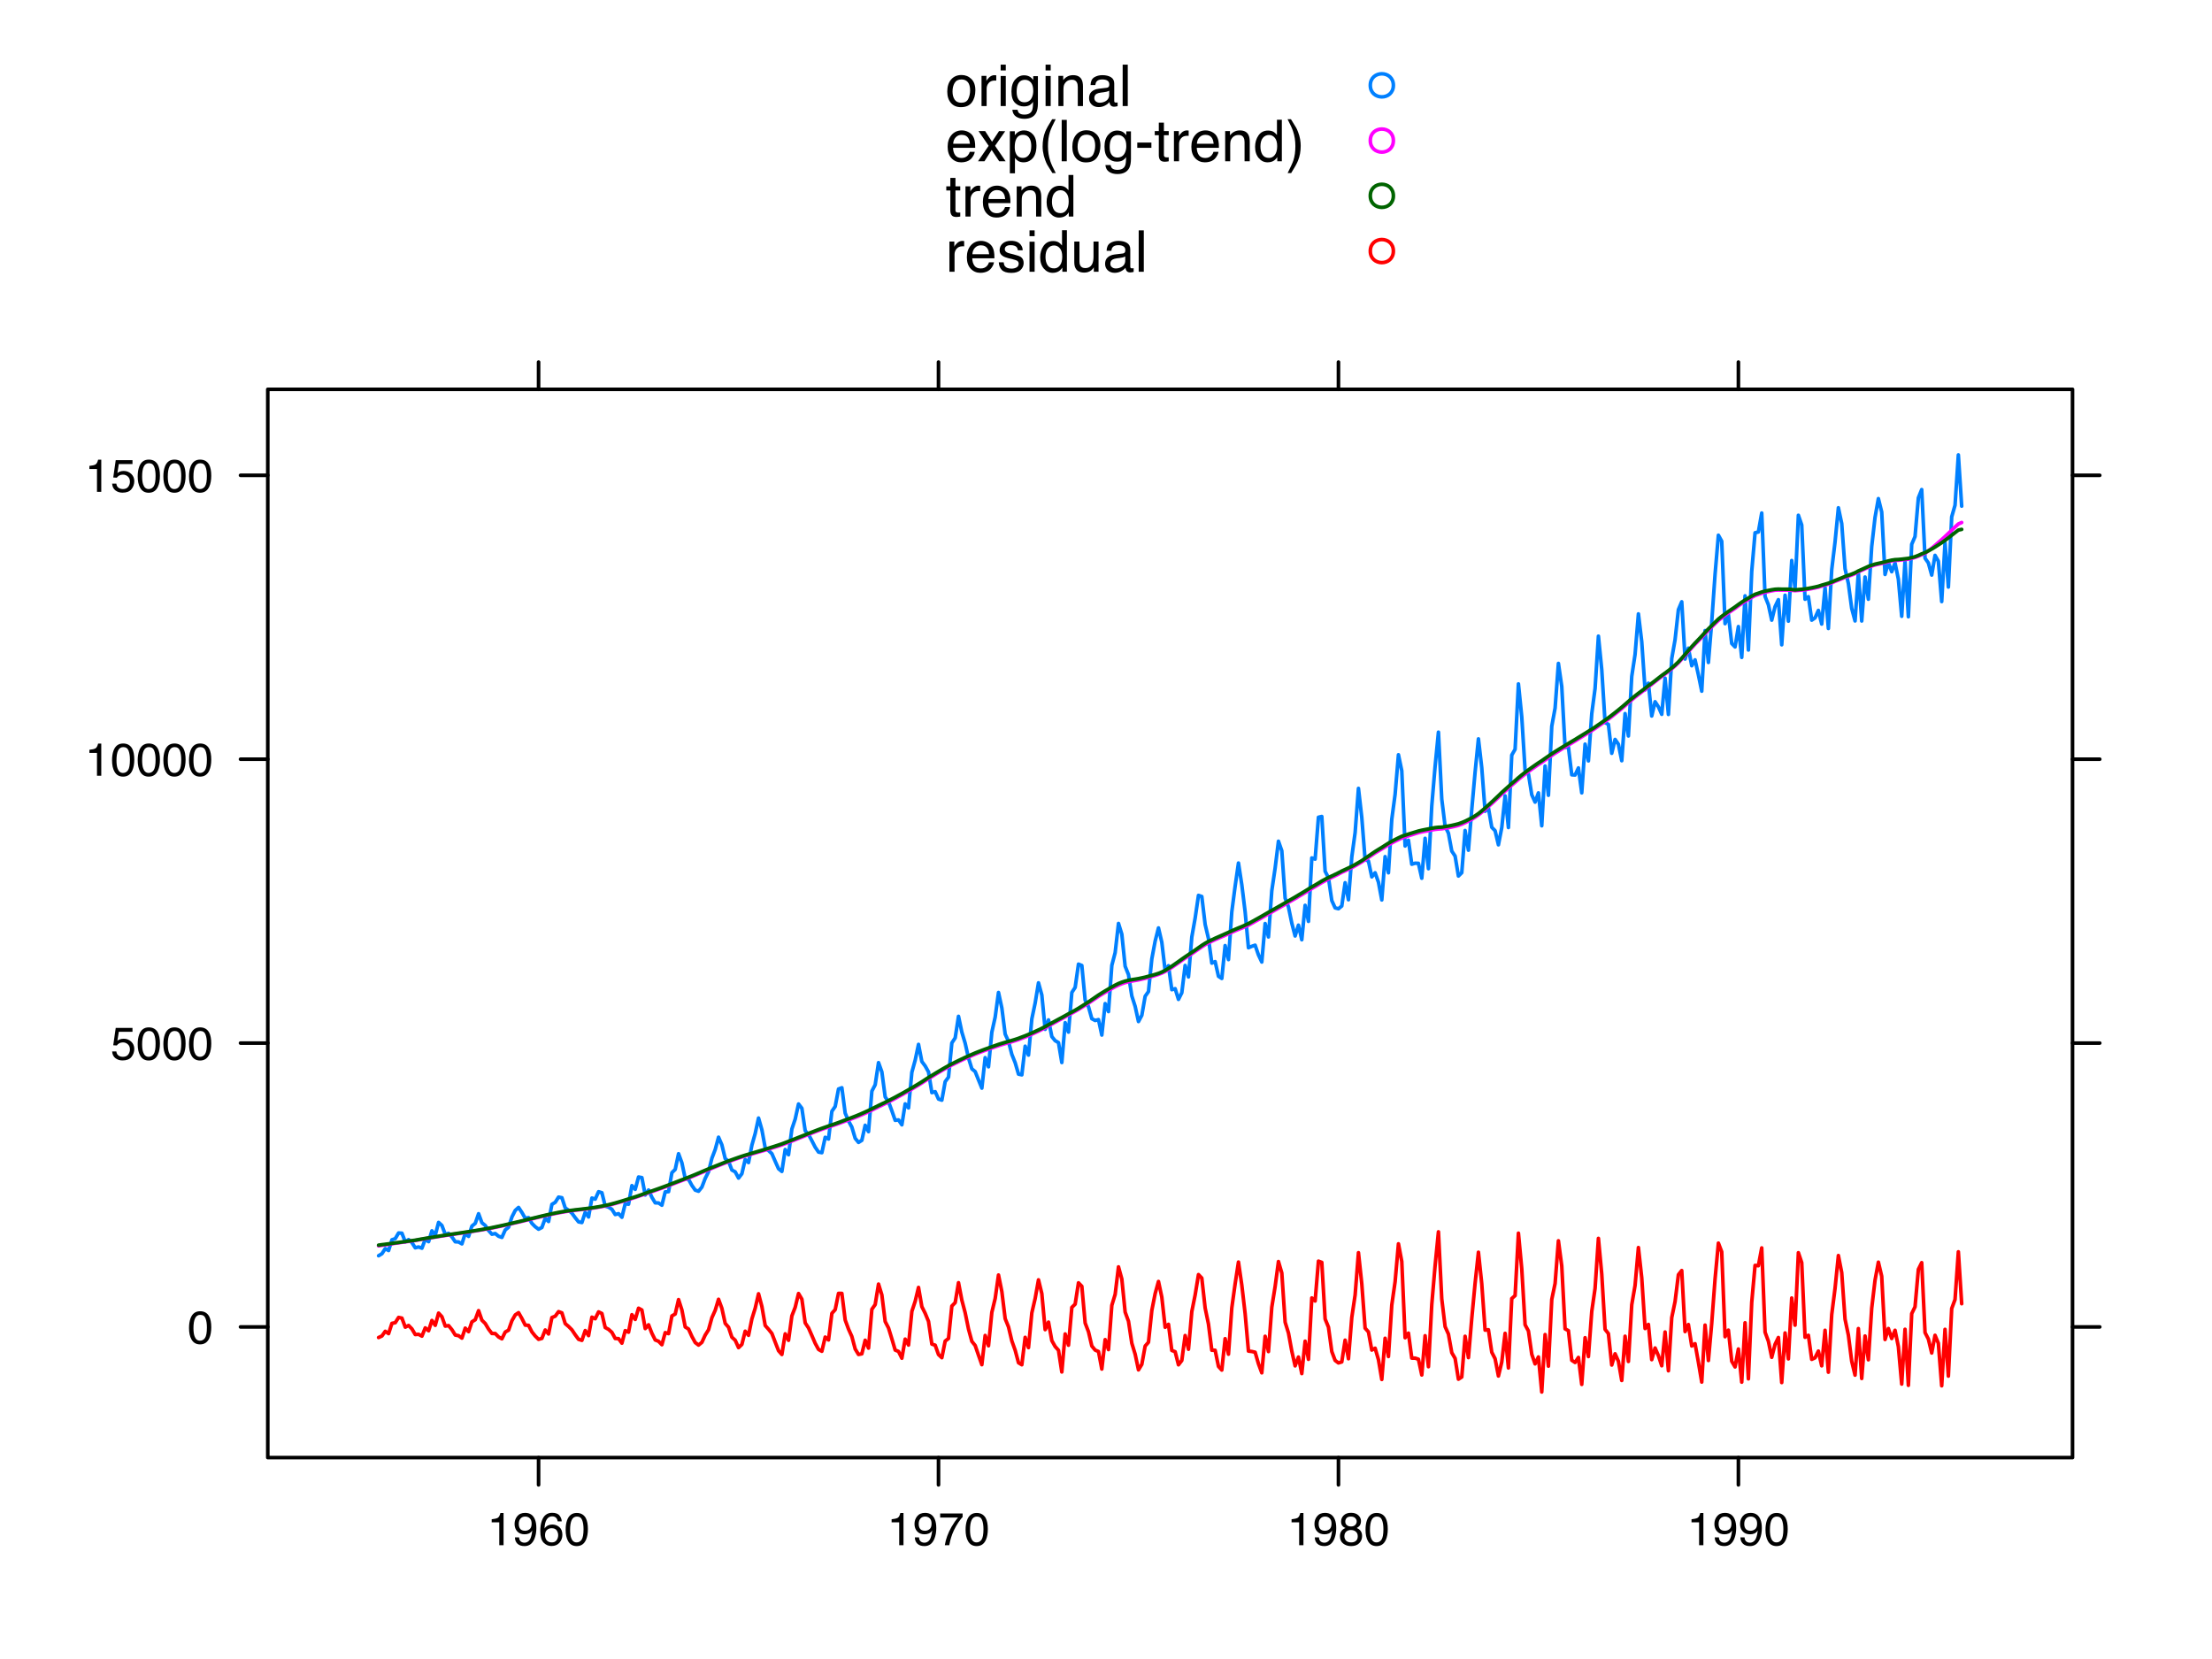 <?xml version="1.0" encoding="UTF-8"?>
<svg xmlns="http://www.w3.org/2000/svg" xmlns:xlink="http://www.w3.org/1999/xlink" width="460pt" height="345pt" viewBox="0 0 460 345" version="1.1">
<defs>
<g>
<symbol overflow="visible" id="glyph0-0">
<path style="stroke:none;" d="M 0.312 0 L 0.312 -6.875 L 5.766 -6.875 L 5.766 0 Z M 4.906 -0.859 L 4.906 -6.016 L 1.172 -6.016 L 1.172 -0.859 Z M 4.906 -0.859 "/>
</symbol>
<symbol overflow="visible" id="glyph0-1">
<path style="stroke:none;" d="M 2.594 -6.703 C 3.457 -6.703 4.086 -6.348 4.484 -5.641 C 4.773 -5.086 4.922 -4.328 4.922 -3.359 C 4.922 -2.453 4.785 -1.695 4.516 -1.094 C 4.129 -0.238 3.488 0.188 2.594 0.188 C 1.781 0.188 1.18 -0.16 0.797 -0.859 C 0.461 -1.453 0.297 -2.238 0.297 -3.219 C 0.297 -3.977 0.395 -4.633 0.594 -5.188 C 0.957 -6.195 1.625 -6.703 2.594 -6.703 Z M 2.578 -0.578 C 3.016 -0.578 3.363 -0.77 3.625 -1.156 C 3.883 -1.551 4.016 -2.273 4.016 -3.328 C 4.016 -4.086 3.922 -4.711 3.734 -5.203 C 3.547 -5.703 3.18 -5.953 2.641 -5.953 C 2.148 -5.953 1.789 -5.719 1.562 -5.25 C 1.332 -4.781 1.219 -4.094 1.219 -3.188 C 1.219 -2.5 1.289 -1.945 1.438 -1.531 C 1.656 -0.895 2.035 -0.578 2.578 -0.578 Z M 2.578 -0.578 "/>
</symbol>
<symbol overflow="visible" id="glyph0-2">
<path style="stroke:none;" d="M 1.188 -1.703 C 1.238 -1.223 1.461 -0.895 1.859 -0.719 C 2.055 -0.625 2.285 -0.578 2.547 -0.578 C 3.047 -0.578 3.414 -0.734 3.656 -1.047 C 3.895 -1.367 4.016 -1.723 4.016 -2.109 C 4.016 -2.578 3.867 -2.938 3.578 -3.188 C 3.297 -3.445 2.957 -3.578 2.562 -3.578 C 2.27 -3.578 2.02 -3.52 1.812 -3.406 C 1.602 -3.289 1.426 -3.133 1.281 -2.938 L 0.547 -2.984 L 1.062 -6.594 L 4.547 -6.594 L 4.547 -5.781 L 1.703 -5.781 L 1.406 -3.922 C 1.562 -4.035 1.711 -4.125 1.859 -4.188 C 2.109 -4.289 2.395 -4.344 2.719 -4.344 C 3.332 -4.344 3.852 -4.141 4.281 -3.734 C 4.707 -3.336 4.922 -2.836 4.922 -2.234 C 4.922 -1.598 4.723 -1.035 4.328 -0.547 C 3.941 -0.066 3.32 0.172 2.469 0.172 C 1.914 0.172 1.43 0.02 1.016 -0.281 C 0.598 -0.594 0.363 -1.066 0.312 -1.703 Z M 1.188 -1.703 "/>
</symbol>
<symbol overflow="visible" id="glyph0-3">
<path style="stroke:none;" d="M 0.922 -4.75 L 0.922 -5.391 C 1.523 -5.453 1.945 -5.551 2.188 -5.688 C 2.426 -5.832 2.609 -6.164 2.734 -6.688 L 3.391 -6.688 L 3.391 0 L 2.5 0 L 2.5 -4.75 Z M 0.922 -4.75 "/>
</symbol>
<symbol overflow="visible" id="glyph0-4">
<path style="stroke:none;" d="M 1.281 -1.625 C 1.301 -1.156 1.477 -0.832 1.812 -0.656 C 1.988 -0.562 2.18 -0.516 2.391 -0.516 C 2.797 -0.516 3.141 -0.68 3.422 -1.016 C 3.703 -1.348 3.906 -2.031 4.031 -3.062 C 3.844 -2.77 3.609 -2.562 3.328 -2.438 C 3.055 -2.32 2.758 -2.266 2.438 -2.266 C 1.789 -2.266 1.281 -2.461 0.906 -2.859 C 0.531 -3.266 0.344 -3.785 0.344 -4.422 C 0.344 -5.023 0.523 -5.555 0.891 -6.016 C 1.266 -6.484 1.816 -6.719 2.547 -6.719 C 3.523 -6.719 4.195 -6.273 4.562 -5.391 C 4.77 -4.91 4.875 -4.305 4.875 -3.578 C 4.875 -2.754 4.75 -2.023 4.5 -1.391 C 4.094 -0.336 3.398 0.188 2.422 0.188 C 1.766 0.188 1.266 0.016 0.922 -0.328 C 0.586 -0.672 0.422 -1.102 0.422 -1.625 Z M 2.547 -3 C 2.879 -3 3.188 -3.109 3.469 -3.328 C 3.75 -3.547 3.891 -3.93 3.891 -4.484 C 3.891 -4.973 3.766 -5.336 3.516 -5.578 C 3.266 -5.828 2.945 -5.953 2.562 -5.953 C 2.145 -5.953 1.816 -5.812 1.578 -5.531 C 1.336 -5.258 1.219 -4.891 1.219 -4.422 C 1.219 -3.984 1.32 -3.633 1.531 -3.375 C 1.75 -3.125 2.086 -3 2.547 -3 Z M 2.547 -3 "/>
</symbol>
<symbol overflow="visible" id="glyph0-5">
<path style="stroke:none;" d="M 2.812 -6.734 C 3.562 -6.734 4.082 -6.535 4.375 -6.141 C 4.664 -5.754 4.812 -5.359 4.812 -4.953 L 3.984 -4.953 C 3.93 -5.211 3.852 -5.422 3.75 -5.578 C 3.539 -5.859 3.227 -6 2.812 -6 C 2.344 -6 1.969 -5.781 1.688 -5.344 C 1.414 -4.906 1.266 -4.281 1.234 -3.469 C 1.422 -3.75 1.664 -3.961 1.969 -4.109 C 2.227 -4.234 2.523 -4.297 2.859 -4.297 C 3.422 -4.297 3.91 -4.113 4.328 -3.75 C 4.742 -3.395 4.953 -2.863 4.953 -2.156 C 4.953 -1.539 4.754 -1 4.359 -0.531 C 3.961 -0.062 3.398 0.172 2.672 0.172 C 2.047 0.172 1.504 -0.062 1.047 -0.531 C 0.586 -1.008 0.359 -1.816 0.359 -2.953 C 0.359 -3.785 0.461 -4.488 0.672 -5.062 C 1.055 -6.176 1.77 -6.734 2.812 -6.734 Z M 2.75 -0.578 C 3.188 -0.578 3.516 -0.723 3.734 -1.016 C 3.961 -1.316 4.078 -1.672 4.078 -2.078 C 4.078 -2.422 3.977 -2.75 3.781 -3.062 C 3.582 -3.375 3.223 -3.531 2.703 -3.531 C 2.336 -3.531 2.02 -3.41 1.75 -3.172 C 1.477 -2.93 1.344 -2.566 1.344 -2.078 C 1.344 -1.648 1.461 -1.289 1.703 -1 C 1.953 -0.719 2.301 -0.578 2.75 -0.578 Z M 2.75 -0.578 "/>
</symbol>
<symbol overflow="visible" id="glyph0-6">
<path style="stroke:none;" d="M 5.016 -6.594 L 5.016 -5.859 C 4.797 -5.648 4.508 -5.285 4.156 -4.766 C 3.801 -4.242 3.484 -3.688 3.203 -3.094 C 2.93 -2.508 2.727 -1.977 2.594 -1.5 C 2.5 -1.188 2.379 -0.688 2.234 0 L 1.312 0 C 1.52 -1.281 1.988 -2.555 2.719 -3.828 C 3.145 -4.566 3.594 -5.207 4.062 -5.75 L 0.344 -5.75 L 0.344 -6.594 Z M 5.016 -6.594 "/>
</symbol>
<symbol overflow="visible" id="glyph0-7">
<path style="stroke:none;" d="M 2.609 -3.891 C 2.984 -3.891 3.273 -3.992 3.484 -4.203 C 3.691 -4.41 3.797 -4.66 3.797 -4.953 C 3.797 -5.203 3.691 -5.43 3.484 -5.641 C 3.285 -5.848 2.984 -5.953 2.578 -5.953 C 2.172 -5.953 1.875 -5.848 1.688 -5.641 C 1.508 -5.43 1.422 -5.188 1.422 -4.906 C 1.422 -4.594 1.535 -4.344 1.766 -4.156 C 2.004 -3.977 2.285 -3.891 2.609 -3.891 Z M 2.656 -0.578 C 3.051 -0.578 3.375 -0.68 3.625 -0.891 C 3.883 -1.098 4.016 -1.414 4.016 -1.844 C 4.016 -2.27 3.879 -2.594 3.609 -2.812 C 3.348 -3.039 3.008 -3.156 2.594 -3.156 C 2.195 -3.156 1.867 -3.039 1.609 -2.812 C 1.359 -2.582 1.234 -2.266 1.234 -1.859 C 1.234 -1.516 1.348 -1.211 1.578 -0.953 C 1.816 -0.703 2.176 -0.578 2.656 -0.578 Z M 1.469 -3.578 C 1.227 -3.672 1.039 -3.785 0.906 -3.922 C 0.664 -4.172 0.547 -4.5 0.547 -4.906 C 0.547 -5.406 0.723 -5.832 1.078 -6.188 C 1.441 -6.551 1.957 -6.734 2.625 -6.734 C 3.27 -6.734 3.773 -6.562 4.141 -6.219 C 4.504 -5.875 4.688 -5.477 4.688 -5.031 C 4.688 -4.613 4.582 -4.273 4.375 -4.016 C 4.25 -3.867 4.062 -3.723 3.812 -3.578 C 4.094 -3.453 4.312 -3.305 4.469 -3.141 C 4.77 -2.828 4.922 -2.422 4.922 -1.922 C 4.922 -1.336 4.723 -0.836 4.328 -0.422 C 3.93 -0.016 3.367 0.188 2.641 0.188 C 1.984 0.188 1.43 0.008 0.984 -0.344 C 0.535 -0.695 0.312 -1.211 0.312 -1.891 C 0.312 -2.285 0.406 -2.625 0.594 -2.906 C 0.789 -3.195 1.082 -3.422 1.469 -3.578 Z M 1.469 -3.578 "/>
</symbol>
<symbol overflow="visible" id="glyph1-0">
<path style="stroke:none;" d="M 0.391 0 L 0.391 -8.609 L 7.219 -8.609 L 7.219 0 Z M 6.141 -1.078 L 6.141 -7.531 L 1.469 -7.531 L 1.469 -1.078 Z M 6.141 -1.078 "/>
</symbol>
<symbol overflow="visible" id="glyph1-1">
<path style="stroke:none;" d="M 3.266 -0.688 C 3.961 -0.688 4.441 -0.945 4.703 -1.469 C 4.961 -2 5.094 -2.586 5.094 -3.234 C 5.094 -3.828 5 -4.305 4.812 -4.672 C 4.508 -5.242 4 -5.531 3.281 -5.531 C 2.633 -5.531 2.164 -5.285 1.875 -4.797 C 1.582 -4.305 1.438 -3.711 1.438 -3.016 C 1.438 -2.348 1.582 -1.789 1.875 -1.344 C 2.164 -0.906 2.629 -0.688 3.266 -0.688 Z M 3.312 -6.453 C 4.113 -6.453 4.789 -6.18 5.344 -5.641 C 5.906 -5.109 6.188 -4.316 6.188 -3.266 C 6.188 -2.254 5.941 -1.414 5.453 -0.75 C 4.961 -0.094 4.203 0.234 3.172 0.234 C 2.305 0.234 1.617 -0.055 1.109 -0.641 C 0.598 -1.234 0.344 -2.02 0.344 -3 C 0.344 -4.051 0.609 -4.891 1.141 -5.516 C 1.68 -6.141 2.406 -6.453 3.312 -6.453 Z M 3.266 -6.422 Z M 3.266 -6.422 "/>
</symbol>
<symbol overflow="visible" id="glyph1-2">
<path style="stroke:none;" d="M 0.797 -6.281 L 1.812 -6.281 L 1.812 -5.188 C 1.883 -5.406 2.082 -5.664 2.406 -5.969 C 2.727 -6.27 3.098 -6.422 3.516 -6.422 C 3.535 -6.422 3.566 -6.414 3.609 -6.406 C 3.66 -6.406 3.742 -6.398 3.859 -6.391 L 3.859 -5.281 C 3.797 -5.289 3.738 -5.297 3.688 -5.297 C 3.633 -5.297 3.578 -5.297 3.516 -5.297 C 2.984 -5.297 2.57 -5.125 2.281 -4.781 C 2 -4.445 1.859 -4.055 1.859 -3.609 L 1.859 0 L 0.797 0 Z M 0.797 -6.281 "/>
</symbol>
<symbol overflow="visible" id="glyph1-3">
<path style="stroke:none;" d="M 0.781 -6.25 L 1.844 -6.25 L 1.844 0 L 0.781 0 Z M 0.781 -8.609 L 1.844 -8.609 L 1.844 -7.406 L 0.781 -7.406 Z M 0.781 -8.609 "/>
</symbol>
<symbol overflow="visible" id="glyph1-4">
<path style="stroke:none;" d="M 2.984 -6.391 C 3.484 -6.391 3.914 -6.27 4.281 -6.031 C 4.477 -5.883 4.68 -5.68 4.891 -5.422 L 4.891 -6.219 L 5.859 -6.219 L 5.859 -0.516 C 5.859 0.285 5.742 0.914 5.516 1.375 C 5.078 2.227 4.25 2.656 3.031 2.656 C 2.352 2.656 1.785 2.504 1.328 2.203 C 0.867 1.898 0.609 1.426 0.547 0.781 L 1.625 0.781 C 1.676 1.062 1.773 1.281 1.922 1.438 C 2.16 1.664 2.535 1.781 3.047 1.781 C 3.859 1.781 4.391 1.492 4.641 0.922 C 4.785 0.586 4.852 -0.008 4.844 -0.875 C 4.633 -0.551 4.379 -0.312 4.078 -0.156 C 3.785 0 3.395 0.078 2.906 0.078 C 2.227 0.078 1.633 -0.16 1.125 -0.641 C 0.613 -1.129 0.359 -1.93 0.359 -3.047 C 0.359 -4.098 0.613 -4.914 1.125 -5.5 C 1.645 -6.094 2.266 -6.391 2.984 -6.391 Z M 4.891 -3.172 C 4.891 -3.941 4.727 -4.516 4.406 -4.891 C 4.082 -5.266 3.676 -5.453 3.188 -5.453 C 2.438 -5.453 1.926 -5.102 1.656 -4.406 C 1.508 -4.039 1.438 -3.555 1.438 -2.953 C 1.438 -2.242 1.578 -1.703 1.859 -1.328 C 2.148 -0.961 2.539 -0.781 3.031 -0.781 C 3.789 -0.781 4.32 -1.125 4.625 -1.812 C 4.801 -2.195 4.891 -2.648 4.891 -3.172 Z M 3.109 -6.422 Z M 3.109 -6.422 "/>
</symbol>
<symbol overflow="visible" id="glyph1-5">
<path style="stroke:none;" d="M 0.781 -6.281 L 1.781 -6.281 L 1.781 -5.391 C 2.07 -5.754 2.383 -6.016 2.719 -6.172 C 3.051 -6.336 3.422 -6.422 3.828 -6.422 C 4.711 -6.422 5.312 -6.109 5.625 -5.484 C 5.801 -5.141 5.891 -4.656 5.891 -4.031 L 5.891 0 L 4.812 0 L 4.812 -3.953 C 4.812 -4.336 4.754 -4.645 4.641 -4.875 C 4.453 -5.27 4.113 -5.469 3.625 -5.469 C 3.375 -5.469 3.172 -5.441 3.016 -5.391 C 2.723 -5.305 2.469 -5.133 2.25 -4.875 C 2.07 -4.664 1.957 -4.453 1.906 -4.234 C 1.852 -4.016 1.828 -3.695 1.828 -3.281 L 1.828 0 L 0.781 0 Z M 3.25 -6.422 Z M 3.25 -6.422 "/>
</symbol>
<symbol overflow="visible" id="glyph1-6">
<path style="stroke:none;" d="M 1.578 -1.672 C 1.578 -1.367 1.688 -1.129 1.906 -0.953 C 2.133 -0.773 2.398 -0.688 2.703 -0.688 C 3.078 -0.688 3.438 -0.77 3.781 -0.938 C 4.375 -1.227 4.672 -1.695 4.672 -2.344 L 4.672 -3.188 C 4.535 -3.113 4.363 -3.047 4.156 -2.984 C 3.957 -2.93 3.758 -2.895 3.562 -2.875 L 2.938 -2.797 C 2.551 -2.742 2.258 -2.66 2.062 -2.547 C 1.738 -2.367 1.578 -2.078 1.578 -1.672 Z M 4.141 -3.797 C 4.379 -3.828 4.539 -3.93 4.625 -4.109 C 4.664 -4.203 4.688 -4.336 4.688 -4.516 C 4.688 -4.867 4.555 -5.125 4.297 -5.281 C 4.047 -5.445 3.688 -5.531 3.219 -5.531 C 2.664 -5.531 2.273 -5.383 2.047 -5.094 C 1.91 -4.926 1.82 -4.68 1.781 -4.359 L 0.797 -4.359 C 0.816 -5.129 1.066 -5.664 1.547 -5.969 C 2.035 -6.27 2.598 -6.422 3.234 -6.422 C 3.973 -6.422 4.57 -6.281 5.031 -6 C 5.488 -5.719 5.719 -5.281 5.719 -4.688 L 5.719 -1.078 C 5.719 -0.973 5.738 -0.883 5.781 -0.812 C 5.832 -0.75 5.93 -0.719 6.078 -0.719 C 6.117 -0.719 6.164 -0.719 6.219 -0.719 C 6.281 -0.727 6.348 -0.738 6.422 -0.75 L 6.422 0.031 C 6.254 0.07 6.125 0.098 6.031 0.109 C 5.945 0.129 5.832 0.141 5.688 0.141 C 5.32 0.141 5.062 0.008 4.906 -0.25 C 4.812 -0.383 4.75 -0.578 4.719 -0.828 C 4.5 -0.547 4.188 -0.301 3.781 -0.094 C 3.383 0.113 2.945 0.219 2.469 0.219 C 1.883 0.219 1.406 0.039 1.031 -0.312 C 0.664 -0.664 0.484 -1.109 0.484 -1.641 C 0.484 -2.223 0.664 -2.676 1.031 -3 C 1.395 -3.32 1.867 -3.52 2.453 -3.594 Z M 3.266 -6.422 Z M 3.266 -6.422 "/>
</symbol>
<symbol overflow="visible" id="glyph1-7">
<path style="stroke:none;" d="M 0.797 -8.609 L 1.859 -8.609 L 1.859 0 L 0.797 0 Z M 0.797 -8.609 "/>
</symbol>
<symbol overflow="visible" id="glyph1-8">
<path style="stroke:none;" d="M 3.391 -6.422 C 3.836 -6.422 4.27 -6.316 4.688 -6.109 C 5.102 -5.898 5.422 -5.629 5.641 -5.297 C 5.848 -4.973 5.988 -4.602 6.062 -4.188 C 6.125 -3.895 6.156 -3.43 6.156 -2.797 L 1.547 -2.797 C 1.566 -2.16 1.719 -1.648 2 -1.266 C 2.281 -0.879 2.719 -0.688 3.312 -0.688 C 3.863 -0.688 4.301 -0.867 4.625 -1.234 C 4.812 -1.441 4.945 -1.688 5.031 -1.969 L 6.062 -1.969 C 6.039 -1.738 5.953 -1.484 5.797 -1.203 C 5.641 -0.922 5.469 -0.688 5.281 -0.5 C 4.957 -0.188 4.555 0.02 4.078 0.125 C 3.828 0.188 3.539 0.219 3.219 0.219 C 2.438 0.219 1.773 -0.062 1.234 -0.625 C 0.691 -1.195 0.422 -1.992 0.422 -3.016 C 0.422 -4.023 0.691 -4.844 1.234 -5.469 C 1.785 -6.102 2.504 -6.422 3.391 -6.422 Z M 5.062 -3.641 C 5.02 -4.098 4.922 -4.461 4.766 -4.734 C 4.484 -5.242 4.004 -5.5 3.328 -5.5 C 2.836 -5.5 2.426 -5.32 2.094 -4.969 C 1.77 -4.625 1.598 -4.18 1.578 -3.641 Z M 3.281 -6.422 Z M 3.281 -6.422 "/>
</symbol>
<symbol overflow="visible" id="glyph1-9">
<path style="stroke:none;" d="M 0.172 -6.281 L 1.547 -6.281 L 2.984 -4.062 L 4.438 -6.281 L 5.719 -6.25 L 3.609 -3.219 L 5.812 0 L 4.469 0 L 2.906 -2.359 L 1.406 0 L 0.062 0 L 2.281 -3.219 Z M 0.172 -6.281 "/>
</symbol>
<symbol overflow="visible" id="glyph1-10">
<path style="stroke:none;" d="M 3.422 -0.703 C 3.91 -0.703 4.316 -0.91 4.641 -1.328 C 4.973 -1.742 5.141 -2.359 5.141 -3.172 C 5.141 -3.672 5.066 -4.102 4.922 -4.469 C 4.648 -5.156 4.148 -5.5 3.422 -5.5 C 2.691 -5.5 2.191 -5.133 1.922 -4.406 C 1.773 -4.02 1.703 -3.523 1.703 -2.922 C 1.703 -2.43 1.773 -2.02 1.922 -1.688 C 2.191 -1.031 2.691 -0.703 3.422 -0.703 Z M 0.688 -6.25 L 1.719 -6.25 L 1.719 -5.422 C 1.926 -5.703 2.156 -5.922 2.406 -6.078 C 2.758 -6.305 3.176 -6.422 3.656 -6.422 C 4.375 -6.422 4.977 -6.148 5.469 -5.609 C 5.969 -5.066 6.219 -4.289 6.219 -3.281 C 6.219 -1.906 5.859 -0.926 5.141 -0.344 C 4.691 0.031 4.164 0.219 3.562 0.219 C 3.094 0.219 2.695 0.113 2.375 -0.094 C 2.188 -0.219 1.977 -0.422 1.75 -0.703 L 1.75 2.5 L 0.688 2.5 Z M 0.688 -6.25 "/>
</symbol>
<symbol overflow="visible" id="glyph1-11">
<path style="stroke:none;" d="M 3.547 -8.75 C 2.93 -7.562 2.535 -6.688 2.359 -6.125 C 2.078 -5.258 1.938 -4.27 1.938 -3.156 C 1.938 -2.02 2.098 -0.984 2.422 -0.047 C 2.609 0.535 2.988 1.367 3.562 2.453 L 2.859 2.453 C 2.285 1.555 1.93 0.984 1.797 0.734 C 1.66 0.492 1.516 0.16 1.359 -0.266 C 1.141 -0.836 0.984 -1.453 0.891 -2.109 C 0.848 -2.453 0.828 -2.773 0.828 -3.078 C 0.828 -4.234 1.008 -5.266 1.375 -6.172 C 1.602 -6.742 2.082 -7.602 2.812 -8.75 Z M 3.547 -8.75 "/>
</symbol>
<symbol overflow="visible" id="glyph1-12">
<path style="stroke:none;" d="M 0.5 -3.891 L 3.438 -3.891 L 3.438 -2.797 L 0.5 -2.797 Z M 0.5 -3.891 "/>
</symbol>
<symbol overflow="visible" id="glyph1-13">
<path style="stroke:none;" d="M 0.984 -8.031 L 2.047 -8.031 L 2.047 -6.281 L 3.047 -6.281 L 3.047 -5.422 L 2.047 -5.422 L 2.047 -1.312 C 2.047 -1.094 2.125 -0.945 2.281 -0.875 C 2.352 -0.832 2.488 -0.812 2.688 -0.812 C 2.738 -0.812 2.789 -0.812 2.844 -0.812 C 2.906 -0.82 2.973 -0.828 3.047 -0.828 L 3.047 0 C 2.93 0.031 2.805 0.051 2.672 0.062 C 2.547 0.082 2.406 0.094 2.25 0.094 C 1.758 0.094 1.426 -0.031 1.25 -0.281 C 1.07 -0.531 0.984 -0.859 0.984 -1.266 L 0.984 -5.422 L 0.141 -5.422 L 0.141 -6.281 L 0.984 -6.281 Z M 0.984 -8.031 "/>
</symbol>
<symbol overflow="visible" id="glyph1-14">
<path style="stroke:none;" d="M 1.438 -3.062 C 1.438 -2.395 1.578 -1.832 1.859 -1.375 C 2.148 -0.926 2.609 -0.703 3.234 -0.703 C 3.723 -0.703 4.125 -0.91 4.438 -1.328 C 4.758 -1.742 4.922 -2.348 4.922 -3.141 C 4.922 -3.93 4.754 -4.516 4.422 -4.891 C 4.098 -5.273 3.703 -5.469 3.234 -5.469 C 2.703 -5.469 2.27 -5.266 1.938 -4.859 C 1.602 -4.453 1.438 -3.852 1.438 -3.062 Z M 3.031 -6.391 C 3.508 -6.391 3.91 -6.285 4.234 -6.078 C 4.422 -5.961 4.633 -5.758 4.875 -5.469 L 4.875 -8.641 L 5.891 -8.641 L 5.891 0 L 4.938 0 L 4.938 -0.875 C 4.695 -0.488 4.406 -0.207 4.062 -0.031 C 3.727 0.133 3.344 0.219 2.906 0.219 C 2.207 0.219 1.602 -0.07 1.094 -0.656 C 0.582 -1.25 0.328 -2.031 0.328 -3 C 0.328 -3.914 0.562 -4.707 1.031 -5.375 C 1.5 -6.051 2.164 -6.391 3.031 -6.391 Z M 3.031 -6.391 "/>
</symbol>
<symbol overflow="visible" id="glyph1-15">
<path style="stroke:none;" d="M 0.422 2.453 C 1.035 1.242 1.438 0.359 1.625 -0.203 C 1.895 -1.035 2.031 -2.02 2.031 -3.156 C 2.031 -4.281 1.867 -5.312 1.547 -6.25 C 1.359 -6.832 0.977 -7.664 0.406 -8.75 L 1.109 -8.75 C 1.711 -7.789 2.078 -7.195 2.203 -6.969 C 2.328 -6.75 2.461 -6.441 2.609 -6.047 C 2.797 -5.555 2.93 -5.07 3.016 -4.594 C 3.098 -4.113 3.141 -3.656 3.141 -3.219 C 3.141 -2.062 2.953 -1.031 2.578 -0.125 C 2.348 0.457 1.875 1.316 1.156 2.453 Z M 0.422 2.453 "/>
</symbol>
<symbol overflow="visible" id="glyph1-16">
<path style="stroke:none;" d="M 1.406 -1.969 C 1.438 -1.613 1.523 -1.344 1.672 -1.156 C 1.93 -0.82 2.391 -0.656 3.047 -0.656 C 3.441 -0.656 3.785 -0.738 4.078 -0.906 C 4.379 -1.07 4.531 -1.332 4.531 -1.688 C 4.531 -1.957 4.41 -2.164 4.172 -2.312 C 4.016 -2.395 3.711 -2.492 3.266 -2.609 L 2.422 -2.812 C 1.891 -2.945 1.5 -3.098 1.25 -3.266 C 0.789 -3.547 0.562 -3.941 0.562 -4.453 C 0.562 -5.047 0.773 -5.523 1.203 -5.891 C 1.629 -6.254 2.207 -6.438 2.938 -6.438 C 3.875 -6.438 4.551 -6.16 4.969 -5.609 C 5.238 -5.254 5.367 -4.875 5.359 -4.469 L 4.359 -4.469 C 4.336 -4.707 4.254 -4.926 4.109 -5.125 C 3.867 -5.395 3.445 -5.531 2.844 -5.531 C 2.445 -5.531 2.145 -5.453 1.938 -5.297 C 1.738 -5.148 1.641 -4.953 1.641 -4.703 C 1.641 -4.43 1.773 -4.211 2.047 -4.047 C 2.203 -3.953 2.43 -3.867 2.734 -3.797 L 3.422 -3.625 C 4.18 -3.438 4.691 -3.258 4.953 -3.094 C 5.359 -2.82 5.562 -2.395 5.562 -1.812 C 5.562 -1.258 5.348 -0.781 4.922 -0.375 C 4.504 0.031 3.863 0.234 3 0.234 C 2.062 0.234 1.395 0.023 1 -0.391 C 0.613 -0.816 0.41 -1.344 0.391 -1.969 Z M 2.953 -6.422 Z M 2.953 -6.422 "/>
</symbol>
<symbol overflow="visible" id="glyph1-17">
<path style="stroke:none;" d="M 1.828 -6.281 L 1.828 -2.109 C 1.828 -1.785 1.879 -1.523 1.984 -1.328 C 2.172 -0.953 2.52 -0.766 3.031 -0.766 C 3.758 -0.766 4.258 -1.094 4.531 -1.75 C 4.676 -2.102 4.75 -2.582 4.75 -3.188 L 4.75 -6.281 L 5.797 -6.281 L 5.797 0 L 4.812 0 L 4.812 -0.922 C 4.676 -0.68 4.508 -0.484 4.312 -0.328 C 3.906 0.004 3.414 0.172 2.844 0.172 C 1.945 0.172 1.336 -0.129 1.016 -0.734 C 0.836 -1.047 0.75 -1.473 0.75 -2.016 L 0.75 -6.281 Z M 3.281 -6.422 Z M 3.281 -6.422 "/>
</symbol>
</g>
</defs>
<g id="surface211">
<rect x="0" y="0" width="460" height="345" style="fill:rgb(100%,100%,100%);fill-opacity:1;stroke:none;"/>
<path style="fill:none;stroke-width:0.75;stroke-linecap:round;stroke-linejoin:round;stroke:rgb(0%,0%,0%);stroke-opacity:1;stroke-miterlimit:10;" d="M 112 80.965 L 112 75.297 "/>
<path style="fill:none;stroke-width:0.75;stroke-linecap:round;stroke-linejoin:round;stroke:rgb(0%,0%,0%);stroke-opacity:1;stroke-miterlimit:10;" d="M 195.168 80.965 L 195.168 75.297 "/>
<path style="fill:none;stroke-width:0.75;stroke-linecap:round;stroke-linejoin:round;stroke:rgb(0%,0%,0%);stroke-opacity:1;stroke-miterlimit:10;" d="M 278.34 80.965 L 278.34 75.297 "/>
<path style="fill:none;stroke-width:0.75;stroke-linecap:round;stroke-linejoin:round;stroke:rgb(0%,0%,0%);stroke-opacity:1;stroke-miterlimit:10;" d="M 361.512 80.965 L 361.512 75.297 "/>
<path style="fill:none;stroke-width:0.75;stroke-linecap:round;stroke-linejoin:round;stroke:rgb(0%,0%,0%);stroke-opacity:1;stroke-miterlimit:10;" d="M 55.688 275.945 L 50.016 275.945 "/>
<path style="fill:none;stroke-width:0.75;stroke-linecap:round;stroke-linejoin:round;stroke:rgb(0%,0%,0%);stroke-opacity:1;stroke-miterlimit:10;" d="M 55.688 216.914 L 50.016 216.914 "/>
<path style="fill:none;stroke-width:0.75;stroke-linecap:round;stroke-linejoin:round;stroke:rgb(0%,0%,0%);stroke-opacity:1;stroke-miterlimit:10;" d="M 55.688 157.879 L 50.016 157.879 "/>
<path style="fill:none;stroke-width:0.75;stroke-linecap:round;stroke-linejoin:round;stroke:rgb(0%,0%,0%);stroke-opacity:1;stroke-miterlimit:10;" d="M 55.688 98.844 L 50.016 98.844 "/>
<g style="fill:rgb(0%,0%,0%);fill-opacity:1;">
  <use xlink:href="#glyph0-1" x="39.012" y="279.383"/>
</g>
<g style="fill:rgb(0%,0%,0%);fill-opacity:1;">
  <use xlink:href="#glyph0-2" x="23.004" y="220.352"/>
  <use xlink:href="#glyph0-1" x="28.339" y="220.352"/>
  <use xlink:href="#glyph0-1" x="33.675" y="220.352"/>
  <use xlink:href="#glyph0-1" x="39.011" y="220.352"/>
</g>
<g style="fill:rgb(0%,0%,0%);fill-opacity:1;">
  <use xlink:href="#glyph0-3" x="17.668" y="161.316"/>
  <use xlink:href="#glyph0-1" x="23.004" y="161.316"/>
  <use xlink:href="#glyph0-1" x="28.339" y="161.316"/>
  <use xlink:href="#glyph0-1" x="33.675" y="161.316"/>
  <use xlink:href="#glyph0-1" x="39.01" y="161.316"/>
</g>
<g style="fill:rgb(0%,0%,0%);fill-opacity:1;">
  <use xlink:href="#glyph0-3" x="17.668" y="102.281"/>
  <use xlink:href="#glyph0-2" x="23.004" y="102.281"/>
  <use xlink:href="#glyph0-1" x="28.339" y="102.281"/>
  <use xlink:href="#glyph0-1" x="33.675" y="102.281"/>
  <use xlink:href="#glyph0-1" x="39.01" y="102.281"/>
</g>
<path style="fill:none;stroke-width:0.75;stroke-linecap:round;stroke-linejoin:round;stroke:rgb(0%,0%,0%);stroke-opacity:1;stroke-miterlimit:10;" d="M 112 303.117 L 112 308.785 "/>
<path style="fill:none;stroke-width:0.75;stroke-linecap:round;stroke-linejoin:round;stroke:rgb(0%,0%,0%);stroke-opacity:1;stroke-miterlimit:10;" d="M 195.168 303.117 L 195.168 308.785 "/>
<path style="fill:none;stroke-width:0.75;stroke-linecap:round;stroke-linejoin:round;stroke:rgb(0%,0%,0%);stroke-opacity:1;stroke-miterlimit:10;" d="M 278.34 303.117 L 278.34 308.785 "/>
<path style="fill:none;stroke-width:0.75;stroke-linecap:round;stroke-linejoin:round;stroke:rgb(0%,0%,0%);stroke-opacity:1;stroke-miterlimit:10;" d="M 361.512 303.117 L 361.512 308.785 "/>
<g style="fill:rgb(0%,0%,0%);fill-opacity:1;">
  <use xlink:href="#glyph0-3" x="101.328" y="321.332"/>
  <use xlink:href="#glyph0-4" x="106.664" y="321.332"/>
  <use xlink:href="#glyph0-5" x="111.999" y="321.332"/>
  <use xlink:href="#glyph0-1" x="117.335" y="321.332"/>
</g>
<g style="fill:rgb(0%,0%,0%);fill-opacity:1;">
  <use xlink:href="#glyph0-3" x="184.496" y="321.332"/>
  <use xlink:href="#glyph0-4" x="189.832" y="321.332"/>
  <use xlink:href="#glyph0-6" x="195.167" y="321.332"/>
  <use xlink:href="#glyph0-1" x="200.503" y="321.332"/>
</g>
<g style="fill:rgb(0%,0%,0%);fill-opacity:1;">
  <use xlink:href="#glyph0-3" x="267.668" y="321.332"/>
  <use xlink:href="#glyph0-4" x="273.004" y="321.332"/>
  <use xlink:href="#glyph0-7" x="278.339" y="321.332"/>
  <use xlink:href="#glyph0-1" x="283.675" y="321.332"/>
</g>
<g style="fill:rgb(0%,0%,0%);fill-opacity:1;">
  <use xlink:href="#glyph0-3" x="350.84" y="321.332"/>
  <use xlink:href="#glyph0-4" x="356.175" y="321.332"/>
  <use xlink:href="#glyph0-4" x="361.511" y="321.332"/>
  <use xlink:href="#glyph0-1" x="366.847" y="321.332"/>
</g>
<path style="fill:none;stroke-width:0.75;stroke-linecap:round;stroke-linejoin:round;stroke:rgb(0%,0%,0%);stroke-opacity:1;stroke-miterlimit:10;" d="M 430.992 275.945 L 436.66 275.945 "/>
<path style="fill:none;stroke-width:0.75;stroke-linecap:round;stroke-linejoin:round;stroke:rgb(0%,0%,0%);stroke-opacity:1;stroke-miterlimit:10;" d="M 430.992 216.914 L 436.66 216.914 "/>
<path style="fill:none;stroke-width:0.75;stroke-linecap:round;stroke-linejoin:round;stroke:rgb(0%,0%,0%);stroke-opacity:1;stroke-miterlimit:10;" d="M 430.992 157.879 L 436.66 157.879 "/>
<path style="fill:none;stroke-width:0.75;stroke-linecap:round;stroke-linejoin:round;stroke:rgb(0%,0%,0%);stroke-opacity:1;stroke-miterlimit:10;" d="M 430.992 98.844 L 436.66 98.844 "/>
<path style="fill:none;stroke-width:0.75;stroke-linecap:round;stroke-linejoin:round;stroke:rgb(0%,50.196%,100%);stroke-opacity:1;stroke-miterlimit:10;" d="M 78.73 261.141 L 79.426 260.715 L 80.117 259.664 L 80.809 260.055 L 81.504 257.824 L 82.195 257.586 L 82.891 256.406 L 83.582 256.453 L 84.277 258.234 L 84.969 257.789 L 85.66 258.402 L 86.355 259.488 L 87.047 259.312 L 87.742 259.57 L 88.434 257.727 L 89.129 258.211 L 89.82 255.957 L 90.512 256.867 L 91.207 254.211 L 91.898 254.848 L 92.594 256.691 L 93.285 256.477 L 93.98 257.223 L 94.672 258.234 L 95.363 258.273 L 96.059 258.672 L 96.75 256.488 L 97.445 257.113 L 98.137 254.965 L 98.832 254.41 L 99.523 252.402 L 100.215 254.281 L 100.91 254.848 L 101.602 255.887 L 102.297 256.664 L 102.988 256.523 L 103.684 257.09 L 104.375 257.328 L 105.066 255.77 L 105.762 255.215 L 106.453 253.09 L 107.148 251.719 L 107.84 251.094 L 108.535 252.145 L 109.227 253.348 L 109.918 253.219 L 110.613 254.41 L 111.305 255.105 L 112 255.625 L 112.691 255.262 L 113.387 253.348 L 114.078 254.02 L 114.77 250.457 L 115.465 250.031 L 116.156 248.945 L 116.852 249.074 L 117.543 251.199 L 118.238 251.684 L 118.93 252.285 L 119.621 253.23 L 120.316 254.094 L 121.008 254.234 L 121.703 252.109 L 122.395 253.078 L 123.09 249.145 L 123.781 249.371 L 124.477 247.824 L 125.168 248.035 L 125.859 250.809 L 126.555 251.035 L 127.246 251.484 L 127.941 252.57 L 128.633 252.391 L 129.328 253.137 L 130.02 250.312 L 130.711 250.422 L 131.406 246.559 L 132.098 247.328 L 132.793 244.766 L 133.484 244.895 L 134.18 248.508 L 134.871 247.469 L 135.562 248.98 L 136.258 250.137 L 136.949 250.16 L 137.645 250.633 L 138.336 247.859 L 139.031 247.812 L 139.723 243.867 L 140.414 243.195 L 141.109 239.926 L 141.801 241.812 L 142.496 245.094 L 143.188 245.25 L 143.883 246.512 L 144.574 247.492 L 145.266 247.727 L 145.961 246.867 L 146.652 245.059 L 147.348 243.668 L 148.039 240.879 L 148.734 239.051 L 149.426 236.488 L 150.117 238.082 L 150.812 240.949 L 151.504 241.48 L 152.199 243.312 L 152.891 243.691 L 153.586 244.988 L 154.277 244.09 L 154.969 241.117 L 155.664 241.766 L 156.355 238.164 L 157.051 235.707 L 157.742 232.508 L 158.438 234.941 L 159.129 238.707 L 159.82 239.262 L 160.516 239.91 L 161.207 241.496 L 161.902 243.051 L 162.594 243.609 L 163.289 239.051 L 163.98 240.137 L 164.672 234.789 L 165.367 232.723 L 166.059 229.582 L 166.754 230.477 L 167.445 235.141 L 168.141 235.922 L 168.832 237.219 L 169.523 238.566 L 170.219 239.582 L 170.91 239.711 L 171.605 236.512 L 172.297 236.867 L 172.992 231.105 L 173.684 230.102 L 174.375 226.465 L 175.07 226.203 L 175.762 231.48 L 176.457 233.113 L 177.148 234.387 L 177.844 236.723 L 178.535 237.574 L 179.227 237.137 L 179.922 234.008 L 180.613 235.332 L 181.309 226.914 L 182 225.59 L 182.695 220.984 L 183.387 222.91 L 184.078 228.117 L 184.773 229.109 L 185.465 230.996 L 186.16 232.98 L 186.852 232.887 L 187.547 233.914 L 188.238 229.559 L 188.934 230.395 L 189.625 222.992 L 190.316 220.488 L 191.012 217.184 L 191.703 220.75 L 192.398 221.684 L 193.09 222.922 L 193.785 227.219 L 194.477 227.02 L 195.168 228.555 L 195.863 228.789 L 196.555 224.941 L 197.25 223.996 L 197.941 216.891 L 198.637 215.84 L 199.328 211.352 L 200.02 214.633 L 200.715 216.949 L 201.406 220.02 L 202.102 222.273 L 202.793 222.84 L 203.488 224.586 L 204.18 226.285 L 204.871 219.945 L 205.566 221.848 L 206.258 214.656 L 206.953 211.516 L 207.645 206.395 L 208.34 209.617 L 209.031 215.047 L 209.723 216.559 L 210.418 219.273 L 211.109 220.996 L 211.805 223.371 L 212.496 223.523 L 213.191 217.562 L 213.883 219.414 L 214.574 211.895 L 215.27 208.578 L 215.961 204.387 L 216.656 206.926 L 217.348 214.055 L 218.043 212.094 L 218.734 215.566 L 219.426 216.418 L 220.121 216.816 L 220.812 220.961 L 221.508 212.676 L 222.199 214.633 L 222.895 206.395 L 223.586 205.344 L 224.277 200.5 L 224.973 200.785 L 225.664 207.988 L 226.359 209.355 L 227.051 211.848 L 227.746 212.215 L 228.438 212.035 L 229.129 215.246 L 229.824 208.707 L 230.516 210.371 L 231.211 200.75 L 231.902 198.117 L 232.598 192.035 L 233.289 194.277 L 233.98 200.938 L 234.676 202.684 L 235.367 207.113 L 236.062 209.285 L 236.754 212.438 L 237.449 211.141 L 238.141 207.184 L 238.832 206.203 L 239.527 199.414 L 240.219 195.719 L 240.914 192.969 L 241.605 195.945 L 242.301 201.871 L 242.992 200.832 L 243.684 205.812 L 244.379 205.602 L 245.07 207.832 L 245.766 206.441 L 246.457 200.773 L 247.152 203.156 L 247.844 194.859 L 248.539 190.926 L 249.23 186.203 L 249.922 186.438 L 250.617 192.238 L 251.309 195.176 L 252.004 200.289 L 252.695 199.969 L 253.391 203.027 L 254.082 203.477 L 254.773 196.641 L 255.469 199.555 L 256.16 189.617 L 256.855 184.289 L 257.547 179.473 L 258.242 183.996 L 258.934 189.629 L 259.625 197.09 L 260.32 196.793 L 261.012 196.559 L 261.707 198.59 L 262.398 200.062 L 263.094 192.059 L 263.785 194.844 L 264.477 185.234 L 265.172 180.523 L 265.863 174.941 L 266.559 176.934 L 267.25 186.77 L 267.945 188.602 L 268.637 191.977 L 269.328 194.645 L 270.023 192.391 L 270.715 195.426 L 271.41 188.27 L 272.102 191.609 L 272.797 178.41 L 273.488 178.66 L 274.18 169.957 L 274.875 169.793 L 275.566 181.184 L 276.262 182.543 L 276.953 187.277 L 277.648 188.801 L 278.34 188.977 L 279.031 188.41 L 279.727 183.57 L 280.418 187.113 L 281.113 178.199 L 281.805 173.145 L 282.5 163.949 L 283.191 170.004 L 283.883 178.766 L 284.578 179.059 L 285.27 182.355 L 285.965 181.504 L 286.656 183.453 L 287.352 187.148 L 288.043 178.141 L 288.734 181.504 L 289.43 170.395 L 290.121 165.188 L 290.816 156.957 L 291.508 160.289 L 292.203 175.93 L 292.895 174.738 L 293.586 179.723 L 294.281 179.508 L 294.973 179.531 L 295.668 182.637 L 296.359 174.336 L 297.055 180.652 L 297.746 167.582 L 298.438 159.379 L 299.133 152.258 L 299.824 166.191 L 300.52 171.836 L 301.211 173.262 L 301.906 176.992 L 302.598 178.031 L 303.289 182.176 L 303.984 181.48 L 304.676 172.707 L 305.371 176.805 L 306.062 168.328 L 306.758 160.559 L 307.449 153.652 L 308.141 159.66 L 308.836 168.707 L 309.527 167.996 L 310.223 172.047 L 310.914 172.742 L 311.609 175.684 L 312.301 172.105 L 312.996 165.508 L 313.688 172.094 L 314.379 157.027 L 315.074 155.824 L 315.766 142.223 L 316.461 149.094 L 317.152 160.168 L 317.848 160.949 L 318.539 165.281 L 319.23 166.805 L 319.926 164.879 L 320.617 171.727 L 321.312 159.297 L 322.004 165.387 L 322.699 151.031 L 323.391 147.266 L 324.082 137.961 L 324.777 142.766 L 325.469 155.422 L 326.164 155.375 L 326.855 161.125 L 327.551 161.172 L 328.242 159.695 L 328.934 164.879 L 329.629 154.75 L 330.32 158.234 L 331.016 148.422 L 331.707 143.168 L 332.402 132.293 L 333.094 139.246 L 333.785 150.262 L 334.48 150.641 L 335.172 156.652 L 335.867 153.77 L 336.559 154.773 L 337.254 158.199 L 337.945 148.398 L 338.637 153.051 L 339.332 140.664 L 340.023 136.094 L 340.719 127.664 L 341.41 133.438 L 342.105 143.461 L 342.797 142.082 L 343.488 148.895 L 344.184 145.93 L 344.875 146.98 L 345.57 148.551 L 346.262 141.031 L 346.957 148.574 L 347.648 136.957 L 348.34 133.039 L 349.035 126.781 L 349.727 125.148 L 350.422 137.051 L 351.113 134.785 L 351.809 138.445 L 352.5 137.219 L 353.191 140.344 L 353.887 143.734 L 354.578 131.137 L 355.273 137.762 L 355.965 129.316 L 356.66 119.402 L 357.352 111.301 L 358.043 112.551 L 358.738 129.695 L 359.43 127.82 L 360.125 133.816 L 360.816 134.535 L 361.512 130.297 L 362.203 136.711 L 362.895 123.91 L 363.59 135.176 L 364.281 118.844 L 364.977 110.793 L 365.668 110.629 L 366.363 106.684 L 367.055 124.027 L 367.746 125.754 L 368.441 128.965 L 369.133 126.164 L 369.828 124.703 L 370.52 134.09 L 371.215 123.781 L 371.906 129.176 L 372.598 116.566 L 373.293 122.293 L 373.984 107.156 L 374.68 109.176 L 375.371 124.617 L 376.066 124.086 L 376.758 128.965 L 377.453 128.492 L 378.145 126.934 L 378.836 129.777 L 379.531 122.188 L 380.223 130.699 L 380.918 118.457 L 381.609 112.719 L 382.305 105.598 L 382.996 108.867 L 383.688 118.266 L 384.383 121.348 L 385.074 126.52 L 385.77 129.129 L 386.461 119.07 L 387.156 129.141 L 387.848 119.992 L 388.539 124.617 L 389.234 113.652 L 389.926 107.594 L 390.621 103.688 L 391.312 106.473 L 392.008 119.461 L 392.699 116.98 L 393.391 118.895 L 394.086 117.074 L 394.777 120.441 L 395.473 128.16 L 396.164 116.684 L 396.859 128.254 L 397.551 113.191 L 398.242 111.586 L 398.938 103.531 L 399.629 101.809 L 400.324 116.082 L 401.016 117.062 L 401.711 119.59 L 402.402 115.492 L 403.094 116.707 L 403.789 125.102 L 404.48 112.871 L 405.176 122.082 L 405.867 107.488 L 406.562 105.066 L 407.254 94.605 L 407.945 105.258 "/>
<path style="fill:none;stroke-width:0.75;stroke-linecap:round;stroke-linejoin:round;stroke:rgb(100%,0%,100%);stroke-opacity:1;stroke-miterlimit:10;" d="M 78.73 259.082 L 79.426 258.965 L 80.117 258.871 L 80.809 258.766 L 81.504 258.656 L 82.195 258.547 L 82.891 258.453 L 83.582 258.352 L 84.277 258.254 L 85.66 258.059 L 86.355 257.965 L 87.047 257.836 L 87.742 257.715 L 88.434 257.594 L 89.129 257.477 L 89.82 257.367 L 90.512 257.262 L 91.207 257.148 L 91.898 257.035 L 92.594 256.93 L 93.285 256.82 L 93.98 256.719 L 95.363 256.516 L 96.059 256.414 L 96.75 256.309 L 97.445 256.203 L 98.137 256.094 L 98.832 255.98 L 100.215 255.754 L 100.91 255.633 L 101.602 255.512 L 102.297 255.379 L 102.988 255.234 L 103.684 255.09 L 104.375 254.941 L 105.066 254.789 L 105.762 254.625 L 106.453 254.465 L 107.148 254.301 L 107.84 254.145 L 108.535 253.98 L 109.918 253.637 L 110.613 253.473 L 111.305 253.305 L 112 253.137 L 112.691 252.969 L 113.387 252.809 L 114.77 252.504 L 115.465 252.359 L 116.156 252.223 L 116.852 252.094 L 117.543 251.977 L 118.238 251.871 L 118.93 251.77 L 119.621 251.68 L 120.316 251.602 L 121.008 251.52 L 121.703 251.438 L 122.395 251.355 L 123.09 251.258 L 123.781 251.152 L 124.477 251.039 L 125.168 250.914 L 125.859 250.777 L 126.555 250.629 L 127.246 250.457 L 127.941 250.273 L 128.633 250.078 L 129.328 249.875 L 130.02 249.664 L 130.711 249.445 L 131.406 249.227 L 132.098 249.008 L 132.793 248.777 L 133.484 248.535 L 134.18 248.293 L 134.871 248.043 L 135.562 247.805 L 136.258 247.566 L 136.949 247.324 L 137.645 247.078 L 138.336 246.824 L 139.031 246.57 L 139.723 246.305 L 140.414 246.035 L 141.109 245.766 L 141.801 245.508 L 142.496 245.242 L 143.188 244.977 L 143.883 244.695 L 144.574 244.41 L 145.266 244.117 L 145.961 243.82 L 146.652 243.531 L 147.348 243.234 L 148.039 242.953 L 148.734 242.672 L 149.426 242.398 L 150.117 242.117 L 150.812 241.844 L 151.504 241.578 L 152.199 241.328 L 152.891 241.074 L 153.586 240.836 L 154.277 240.602 L 154.969 240.383 L 155.664 240.184 L 156.355 239.98 L 157.051 239.777 L 157.742 239.574 L 158.438 239.379 L 159.129 239.176 L 159.82 238.965 L 160.516 238.746 L 161.207 238.535 L 161.902 238.316 L 162.594 238.086 L 163.289 237.828 L 163.98 237.566 L 164.672 237.293 L 165.367 237.016 L 166.059 236.738 L 166.754 236.465 L 167.445 236.188 L 168.141 235.914 L 169.523 235.367 L 170.219 235.102 L 170.91 234.848 L 171.605 234.605 L 172.297 234.363 L 172.992 234.133 L 173.684 233.898 L 174.375 233.656 L 175.07 233.398 L 175.762 233.148 L 176.457 232.898 L 177.148 232.641 L 177.844 232.383 L 178.535 232.105 L 179.227 231.812 L 179.922 231.508 L 180.613 231.195 L 181.309 230.852 L 182 230.512 L 182.695 230.168 L 183.387 229.836 L 184.078 229.508 L 184.773 229.156 L 185.465 228.797 L 186.16 228.43 L 186.852 228.047 L 187.547 227.672 L 188.238 227.277 L 188.934 226.883 L 189.625 226.48 L 190.316 226.062 L 191.012 225.648 L 191.703 225.219 L 192.398 224.762 L 193.09 224.316 L 193.785 223.895 L 194.477 223.465 L 195.168 223.047 L 195.863 222.629 L 196.555 222.234 L 197.25 221.836 L 197.941 221.473 L 198.637 221.129 L 199.328 220.789 L 200.02 220.457 L 200.715 220.133 L 201.406 219.824 L 202.102 219.516 L 202.793 219.219 L 203.488 218.941 L 204.18 218.684 L 204.871 218.422 L 205.566 218.184 L 206.258 217.941 L 206.953 217.695 L 207.645 217.457 L 208.34 217.238 L 209.031 217.035 L 209.723 216.836 L 210.418 216.633 L 211.109 216.422 L 211.805 216.195 L 212.496 215.926 L 213.191 215.656 L 213.883 215.375 L 214.574 215.07 L 215.27 214.75 L 215.961 214.43 L 216.656 214.094 L 217.348 213.738 L 218.043 213.348 L 218.734 212.969 L 219.426 212.586 L 220.121 212.207 L 220.812 211.844 L 221.508 211.457 L 222.199 211.074 L 222.895 210.695 L 223.586 210.32 L 224.277 209.914 L 224.973 209.484 L 225.664 209.055 L 226.359 208.617 L 227.051 208.152 L 227.746 207.676 L 228.438 207.211 L 229.129 206.781 L 229.824 206.367 L 230.516 205.969 L 231.211 205.57 L 231.902 205.195 L 232.598 204.855 L 233.289 204.574 L 233.98 204.34 L 234.676 204.16 L 235.367 204.02 L 236.062 203.898 L 236.754 203.777 L 237.449 203.617 L 238.141 203.453 L 238.832 203.258 L 239.527 203.066 L 240.219 202.859 L 240.914 202.633 L 241.605 202.363 L 242.301 202.023 L 242.992 201.613 L 243.684 201.176 L 244.379 200.703 L 245.07 200.219 L 245.766 199.73 L 246.457 199.254 L 247.152 198.797 L 247.844 198.332 L 248.539 197.859 L 249.23 197.379 L 249.922 196.895 L 250.617 196.457 L 251.309 196.066 L 252.004 195.727 L 252.695 195.406 L 253.391 195.102 L 254.082 194.801 L 254.773 194.496 L 255.469 194.188 L 256.16 193.871 L 256.855 193.562 L 257.547 193.273 L 258.242 192.996 L 259.625 192.387 L 260.32 192.008 L 261.012 191.617 L 261.707 191.234 L 262.398 190.844 L 263.094 190.441 L 263.785 190.043 L 264.477 189.656 L 265.172 189.254 L 265.863 188.859 L 266.559 188.465 L 267.25 188.07 L 267.945 187.66 L 268.637 187.266 L 269.328 186.875 L 270.023 186.449 L 270.715 186.051 L 271.41 185.633 L 272.102 185.207 L 272.797 184.773 L 273.488 184.379 L 274.18 183.961 L 274.875 183.539 L 275.566 183.16 L 276.262 182.801 L 276.953 182.461 L 277.648 182.121 L 278.34 181.773 L 279.031 181.406 L 279.727 181.09 L 280.418 180.762 L 281.113 180.434 L 281.805 180.051 L 282.5 179.652 L 283.191 179.25 L 283.883 178.785 L 284.578 178.316 L 285.27 177.84 L 285.965 177.379 L 286.656 176.957 L 287.352 176.547 L 288.043 176.113 L 288.734 175.688 L 289.43 175.297 L 290.121 174.941 L 290.816 174.602 L 291.508 174.273 L 292.203 174.047 L 292.895 173.809 L 293.586 173.594 L 294.281 173.375 L 294.973 173.16 L 295.668 172.996 L 296.359 172.859 L 297.055 172.734 L 297.746 172.59 L 298.438 172.473 L 299.133 172.395 L 299.824 172.352 L 300.52 172.234 L 301.211 172.121 L 301.906 171.98 L 302.598 171.828 L 303.289 171.645 L 303.984 171.395 L 304.676 171.086 L 305.371 170.734 L 306.062 170.379 L 306.758 169.945 L 307.449 169.469 L 308.141 168.918 L 308.836 168.344 L 309.527 167.73 L 310.223 167.102 L 310.914 166.457 L 311.609 165.809 L 312.301 165.129 L 312.996 164.516 L 313.688 163.91 L 314.379 163.285 L 315.074 162.699 L 315.766 162.086 L 316.461 161.52 L 317.152 160.977 L 317.848 160.461 L 318.539 159.957 L 319.23 159.469 L 319.926 158.988 L 320.617 158.547 L 321.312 158.059 L 322.004 157.582 L 322.699 157.102 L 323.391 156.641 L 324.082 156.215 L 324.777 155.773 L 325.469 155.355 L 326.164 154.93 L 326.855 154.512 L 327.551 154.094 L 328.242 153.66 L 328.934 153.23 L 329.629 152.805 L 330.32 152.363 L 331.016 151.941 L 331.707 151.48 L 332.402 151.004 L 333.094 150.531 L 333.785 150.043 L 334.48 149.543 L 335.172 149.016 L 335.867 148.465 L 336.559 147.914 L 337.254 147.34 L 337.945 146.746 L 338.637 146.145 L 339.332 145.547 L 340.023 144.977 L 340.719 144.43 L 341.41 143.906 L 342.105 143.367 L 342.797 142.828 L 343.488 142.301 L 344.184 141.758 L 344.875 141.207 L 345.57 140.668 L 346.262 140.164 L 346.957 139.645 L 347.648 139.082 L 348.34 138.488 L 349.035 137.828 L 349.727 137.074 L 350.422 136.293 L 351.113 135.504 L 351.809 134.715 L 352.5 133.965 L 353.191 133.258 L 353.887 132.527 L 354.578 131.777 L 355.273 131.047 L 355.965 130.375 L 356.66 129.684 L 357.352 129.027 L 358.043 128.465 L 358.738 127.949 L 359.43 127.441 L 360.125 126.973 L 360.816 126.5 L 361.512 125.984 L 362.203 125.504 L 362.895 125.055 L 363.59 124.656 L 364.281 124.23 L 364.977 123.859 L 365.668 123.625 L 366.363 123.371 L 367.055 123.168 L 367.746 123.012 L 368.441 122.859 L 369.133 122.738 L 369.828 122.699 L 370.52 122.711 L 371.215 122.715 L 371.906 122.707 L 372.598 122.758 L 373.293 122.832 L 373.984 122.77 L 374.68 122.715 L 375.371 122.645 L 376.066 122.527 L 376.758 122.402 L 377.453 122.258 L 378.145 122.102 L 378.836 121.875 L 379.531 121.676 L 380.223 121.473 L 380.918 121.211 L 381.609 120.906 L 382.305 120.633 L 382.996 120.355 L 383.688 120.066 L 384.383 119.828 L 385.074 119.578 L 385.77 119.293 L 386.461 118.914 L 387.156 118.602 L 387.848 118.289 L 388.539 117.965 L 389.234 117.711 L 389.926 117.488 L 390.621 117.328 L 391.312 117.176 L 392.008 117.008 L 392.699 116.812 L 393.391 116.645 L 394.086 116.535 L 394.777 116.508 L 395.473 116.441 L 396.164 116.359 L 396.859 116.273 L 397.551 116.113 L 398.242 115.922 L 398.938 115.66 L 399.629 115.34 L 400.324 115.074 L 401.016 114.551 L 401.711 114.008 L 402.402 113.43 L 403.094 112.824 L 403.789 112.219 L 404.48 111.582 L 405.176 110.922 L 405.867 110.262 L 406.562 109.594 L 407.254 108.961 L 407.945 108.66 "/>
<path style="fill:none;stroke-width:0.75;stroke-linecap:round;stroke-linejoin:round;stroke:rgb(0%,39.216%,0%);stroke-opacity:1;stroke-miterlimit:10;" d="M 78.73 258.938 L 79.426 258.84 L 80.117 258.758 L 80.809 258.664 L 81.504 258.57 L 82.195 258.469 L 82.891 258.383 L 83.582 258.285 L 84.277 258.191 L 84.969 258.094 L 85.66 258 L 86.355 257.906 L 87.047 257.777 L 87.742 257.656 L 88.434 257.535 L 89.129 257.418 L 89.82 257.309 L 90.512 257.203 L 91.207 257.086 L 91.898 256.973 L 92.594 256.867 L 93.285 256.758 L 93.98 256.652 L 94.672 256.555 L 95.363 256.449 L 96.059 256.348 L 96.75 256.238 L 97.445 256.137 L 98.137 256.027 L 98.832 255.914 L 99.523 255.797 L 100.215 255.684 L 100.91 255.559 L 101.602 255.438 L 102.297 255.301 L 102.988 255.152 L 103.684 255.008 L 104.375 254.859 L 105.066 254.707 L 105.762 254.543 L 106.453 254.383 L 107.148 254.219 L 107.84 254.059 L 108.535 253.895 L 109.227 253.727 L 109.918 253.551 L 110.613 253.383 L 111.305 253.219 L 112 253.051 L 112.691 252.879 L 113.387 252.719 L 114.078 252.562 L 114.77 252.41 L 115.465 252.266 L 116.156 252.129 L 116.852 252 L 117.543 251.887 L 118.238 251.785 L 118.93 251.688 L 119.621 251.598 L 120.316 251.52 L 121.008 251.441 L 121.703 251.359 L 122.395 251.273 L 123.09 251.18 L 123.781 251.074 L 124.477 250.957 L 125.168 250.828 L 125.859 250.688 L 126.555 250.531 L 127.246 250.355 L 127.941 250.168 L 128.633 249.965 L 129.328 249.762 L 130.02 249.547 L 130.711 249.328 L 131.406 249.109 L 132.098 248.891 L 132.793 248.66 L 133.484 248.414 L 134.18 248.168 L 134.871 247.914 L 135.562 247.672 L 136.258 247.426 L 136.949 247.184 L 137.645 246.934 L 138.336 246.68 L 139.031 246.422 L 140.414 245.883 L 141.109 245.613 L 141.801 245.352 L 142.496 245.086 L 143.188 244.816 L 143.883 244.535 L 144.574 244.25 L 145.266 243.957 L 145.961 243.66 L 146.652 243.371 L 147.348 243.074 L 148.039 242.793 L 148.734 242.512 L 149.426 242.238 L 150.117 241.961 L 150.812 241.688 L 151.504 241.426 L 152.199 241.176 L 152.891 240.926 L 153.586 240.684 L 154.277 240.449 L 154.969 240.23 L 155.664 240.023 L 156.355 239.82 L 157.051 239.613 L 157.742 239.406 L 158.438 239.207 L 159.129 239 L 159.82 238.781 L 160.516 238.559 L 161.207 238.34 L 161.902 238.113 L 162.594 237.879 L 163.289 237.617 L 163.98 237.355 L 164.672 237.082 L 165.367 236.805 L 166.059 236.531 L 166.754 236.258 L 167.445 235.984 L 168.141 235.711 L 168.832 235.438 L 169.523 235.168 L 170.219 234.902 L 170.91 234.648 L 171.605 234.406 L 172.297 234.16 L 172.992 233.93 L 173.684 233.691 L 174.375 233.441 L 175.07 233.18 L 175.762 232.918 L 176.457 232.664 L 177.148 232.398 L 177.844 232.129 L 178.535 231.848 L 179.227 231.547 L 179.922 231.242 L 180.613 230.926 L 181.309 230.582 L 182 230.242 L 182.695 229.898 L 183.387 229.562 L 184.078 229.238 L 184.773 228.895 L 185.465 228.531 L 186.16 228.168 L 186.852 227.789 L 187.547 227.414 L 188.238 227.023 L 188.934 226.629 L 189.625 226.23 L 190.316 225.812 L 191.012 225.398 L 191.703 224.973 L 192.398 224.516 L 193.09 224.074 L 193.785 223.652 L 194.477 223.223 L 195.168 222.809 L 195.863 222.395 L 196.555 222 L 197.25 221.602 L 197.941 221.23 L 198.637 220.891 L 199.328 220.551 L 200.02 220.219 L 200.715 219.891 L 201.406 219.586 L 202.102 219.277 L 202.793 218.98 L 203.488 218.699 L 204.871 218.176 L 205.566 217.93 L 206.258 217.684 L 206.953 217.434 L 207.645 217.191 L 208.34 216.973 L 209.031 216.77 L 209.723 216.57 L 210.418 216.367 L 211.109 216.156 L 211.805 215.926 L 212.496 215.66 L 213.191 215.398 L 213.883 215.117 L 214.574 214.816 L 215.27 214.5 L 215.961 214.18 L 216.656 213.848 L 217.348 213.492 L 218.043 213.102 L 219.426 212.344 L 220.121 211.965 L 220.812 211.602 L 221.508 211.215 L 222.199 210.836 L 222.895 210.457 L 223.586 210.082 L 224.277 209.676 L 224.973 209.238 L 225.664 208.797 L 226.359 208.352 L 227.051 207.879 L 227.746 207.398 L 228.438 206.926 L 229.129 206.492 L 229.824 206.066 L 230.516 205.66 L 231.211 205.25 L 231.902 204.875 L 232.598 204.531 L 233.289 204.254 L 233.98 204.031 L 234.676 203.863 L 235.367 203.73 L 236.062 203.625 L 236.754 203.508 L 237.449 203.359 L 238.141 203.207 L 238.832 203.02 L 239.527 202.84 L 240.219 202.641 L 240.914 202.422 L 241.605 202.148 L 242.301 201.801 L 242.992 201.379 L 243.684 200.93 L 244.379 200.449 L 245.07 199.961 L 245.766 199.465 L 246.457 198.984 L 247.152 198.52 L 247.844 198.051 L 248.539 197.574 L 249.23 197.09 L 249.922 196.602 L 250.617 196.164 L 251.309 195.777 L 252.004 195.441 L 252.695 195.117 L 253.391 194.812 L 254.082 194.508 L 254.773 194.199 L 255.469 193.891 L 256.16 193.574 L 256.855 193.262 L 257.547 192.969 L 258.242 192.691 L 258.934 192.383 L 259.625 192.07 L 260.32 191.688 L 261.012 191.297 L 261.707 190.914 L 262.398 190.523 L 263.094 190.121 L 263.785 189.723 L 264.477 189.336 L 265.172 188.934 L 265.863 188.543 L 266.559 188.148 L 267.25 187.754 L 267.945 187.34 L 269.328 186.551 L 270.023 186.129 L 270.715 185.723 L 271.41 185.305 L 272.102 184.879 L 272.797 184.441 L 273.488 184.055 L 274.18 183.641 L 274.875 183.219 L 275.566 182.848 L 276.262 182.5 L 276.953 182.168 L 277.648 181.84 L 278.34 181.496 L 279.031 181.141 L 279.727 180.82 L 280.418 180.5 L 281.113 180.172 L 281.805 179.789 L 282.5 179.387 L 283.191 178.98 L 283.883 178.508 L 284.578 178.031 L 285.27 177.547 L 285.965 177.078 L 286.656 176.648 L 287.352 176.227 L 288.043 175.785 L 288.734 175.352 L 289.43 174.953 L 290.121 174.59 L 290.816 174.242 L 291.508 173.91 L 292.203 173.688 L 292.895 173.453 L 293.586 173.242 L 294.281 173.027 L 294.973 172.816 L 295.668 172.652 L 296.359 172.512 L 297.055 172.383 L 297.746 172.238 L 298.438 172.113 L 299.133 172.039 L 299.824 172.008 L 300.52 171.891 L 301.211 171.781 L 301.906 171.645 L 302.598 171.488 L 303.289 171.312 L 303.984 171.066 L 304.676 170.77 L 305.371 170.43 L 306.062 170.086 L 306.758 169.656 L 307.449 169.188 L 308.141 168.629 L 308.836 168.043 L 309.527 167.418 L 310.223 166.781 L 310.914 166.133 L 311.609 165.48 L 312.301 164.797 L 312.996 164.176 L 313.688 163.562 L 314.379 162.934 L 315.074 162.344 L 315.766 161.727 L 316.461 161.156 L 317.152 160.621 L 317.848 160.105 L 318.539 159.605 L 319.23 159.121 L 319.926 158.641 L 320.617 158.199 L 321.312 157.711 L 322.004 157.234 L 322.699 156.754 L 323.391 156.301 L 324.082 155.875 L 324.777 155.441 L 325.469 155.027 L 326.164 154.609 L 326.855 154.195 L 327.551 153.785 L 328.242 153.355 L 328.934 152.934 L 329.629 152.508 L 330.32 152.074 L 331.016 151.652 L 331.707 151.191 L 332.402 150.715 L 333.094 150.242 L 333.785 149.754 L 334.48 149.258 L 335.172 148.73 L 335.867 148.184 L 336.559 147.633 L 337.254 147.062 L 337.945 146.469 L 338.637 145.871 L 339.332 145.277 L 340.023 144.711 L 340.719 144.172 L 341.41 143.664 L 342.105 143.133 L 342.797 142.605 L 343.488 142.09 L 344.184 141.555 L 344.875 141.012 L 345.57 140.477 L 346.262 139.977 L 346.957 139.457 L 347.648 138.895 L 348.34 138.305 L 349.035 137.645 L 349.727 136.879 L 350.422 136.086 L 351.113 135.285 L 351.809 134.484 L 352.5 133.727 L 353.191 133.012 L 353.887 132.273 L 354.578 131.516 L 355.273 130.781 L 355.965 130.102 L 356.66 129.402 L 357.352 128.734 L 358.043 128.176 L 358.738 127.66 L 359.43 127.156 L 360.125 126.688 L 360.816 126.219 L 361.512 125.707 L 362.203 125.23 L 362.895 124.781 L 363.59 124.379 L 364.281 123.957 L 364.977 123.59 L 365.668 123.363 L 366.363 123.117 L 367.055 122.93 L 367.746 122.785 L 368.441 122.645 L 369.133 122.539 L 369.828 122.504 L 370.52 122.523 L 371.215 122.531 L 371.906 122.531 L 372.598 122.582 L 373.293 122.664 L 373.984 122.598 L 374.68 122.543 L 375.371 122.469 L 376.066 122.352 L 376.758 122.223 L 377.453 122.078 L 378.145 121.918 L 378.836 121.691 L 379.531 121.492 L 380.223 121.285 L 380.918 121.027 L 381.609 120.723 L 382.305 120.445 L 382.996 120.172 L 383.688 119.879 L 384.383 119.641 L 385.074 119.391 L 385.77 119.105 L 386.461 118.73 L 387.156 118.422 L 387.848 118.109 L 388.539 117.789 L 389.234 117.535 L 389.926 117.312 L 390.621 117.156 L 391.312 117.008 L 392.008 116.844 L 392.699 116.652 L 393.391 116.488 L 394.086 116.383 L 394.777 116.348 L 395.473 116.281 L 396.164 116.199 L 396.859 116.113 L 397.551 115.957 L 398.242 115.766 L 398.938 115.5 L 399.629 115.176 L 400.324 114.91 L 401.016 114.551 L 401.711 114.176 L 402.402 113.758 L 403.094 113.316 L 403.789 112.863 L 404.48 112.371 L 405.176 111.855 L 405.867 111.312 L 406.562 110.766 L 407.254 110.234 L 407.945 110.086 "/>
<path style="fill:none;stroke-width:0.75;stroke-linecap:round;stroke-linejoin:round;stroke:rgb(100%,0%,0%);stroke-opacity:1;stroke-miterlimit:10;" d="M 78.73 278.148 L 79.426 277.824 L 80.117 276.852 L 80.809 277.336 L 81.504 275.199 L 82.195 275.062 L 82.891 273.969 L 83.582 274.113 L 84.277 275.992 L 84.969 275.641 L 85.66 276.348 L 86.355 277.527 L 87.047 277.48 L 87.742 277.859 L 88.434 276.141 L 89.129 276.738 L 89.82 274.598 L 90.512 275.609 L 91.207 273.07 L 91.898 273.82 L 92.594 275.77 L 93.285 275.668 L 93.98 276.516 L 94.672 277.629 L 95.363 277.766 L 96.059 278.273 L 96.75 276.195 L 97.445 276.926 L 98.137 274.883 L 98.832 274.445 L 99.523 272.555 L 100.215 274.543 L 100.91 275.234 L 101.602 276.395 L 102.297 277.309 L 102.988 277.316 L 103.684 278.027 L 104.375 278.414 L 105.066 277.008 L 105.762 276.617 L 106.453 274.652 L 107.148 273.445 L 107.84 272.98 L 108.535 274.195 L 109.227 275.57 L 109.918 275.613 L 110.613 276.973 L 111.305 277.836 L 112 278.523 L 112.691 278.328 L 113.387 276.578 L 114.078 277.406 L 114.77 273.992 L 115.465 273.711 L 116.156 272.762 L 116.852 273.02 L 117.543 275.258 L 118.238 275.848 L 118.93 276.547 L 119.621 277.578 L 120.316 278.52 L 121.008 278.738 L 121.703 276.695 L 122.395 277.75 L 123.09 273.914 L 123.781 274.242 L 124.477 272.812 L 125.168 273.152 L 125.859 276.07 L 126.555 276.449 L 127.246 277.074 L 127.941 278.348 L 128.633 278.371 L 129.328 279.32 L 130.02 276.711 L 130.711 277.039 L 131.406 273.395 L 132.098 274.383 L 132.793 272.051 L 133.484 272.43 L 134.18 276.285 L 134.871 275.5 L 135.562 277.258 L 136.258 278.656 L 136.949 278.926 L 137.645 279.645 L 138.336 277.125 L 139.031 277.336 L 139.723 273.66 L 140.414 273.258 L 141.109 270.258 L 141.801 272.406 L 142.496 275.953 L 143.188 276.379 L 143.883 277.922 L 144.574 279.188 L 145.266 279.719 L 145.961 279.152 L 146.652 277.637 L 147.348 276.539 L 148.039 274.035 L 148.734 272.484 L 149.426 270.195 L 150.117 272.07 L 150.812 275.211 L 151.504 276.004 L 152.199 278.082 L 152.891 278.711 L 153.586 280.25 L 154.277 279.59 L 154.969 276.832 L 155.664 277.688 L 156.355 274.289 L 157.051 272.043 L 157.742 269.051 L 158.438 271.68 L 159.129 275.652 L 159.82 276.426 L 160.516 277.301 L 161.207 279.102 L 161.902 280.887 L 162.594 281.676 L 163.289 277.379 L 163.98 278.727 L 164.672 273.652 L 165.367 271.863 L 166.059 268.996 L 166.754 270.168 L 167.445 275.105 L 168.141 276.156 L 168.832 277.727 L 169.523 279.344 L 170.219 280.625 L 170.91 281.008 L 171.605 278.055 L 172.297 278.652 L 172.992 273.121 L 173.684 272.355 L 174.375 268.969 L 175.07 268.973 L 175.762 274.508 L 176.457 276.395 L 177.148 277.934 L 177.844 280.539 L 178.535 281.672 L 179.227 281.535 L 179.922 278.711 L 180.613 280.352 L 181.309 272.277 L 182 271.297 L 182.695 267.035 L 183.387 269.293 L 184.078 274.824 L 184.773 276.16 L 185.465 278.41 L 186.16 280.758 L 186.852 281.043 L 187.547 282.449 L 188.238 278.48 L 188.934 279.711 L 189.625 272.711 L 190.316 270.625 L 191.012 267.73 L 191.703 271.727 L 192.398 273.113 L 193.09 274.797 L 193.785 279.512 L 194.477 279.742 L 195.168 281.691 L 195.863 282.344 L 196.555 278.891 L 197.25 278.344 L 197.941 271.605 L 198.637 270.895 L 199.328 266.746 L 200.02 270.363 L 200.715 273.004 L 201.406 276.379 L 202.102 278.941 L 202.793 279.805 L 203.488 281.832 L 204.18 283.797 L 204.871 277.719 L 205.566 279.863 L 206.258 272.918 L 206.953 270.031 L 207.645 265.148 L 208.34 268.59 L 209.031 274.227 L 209.723 275.934 L 210.418 278.855 L 211.109 280.789 L 211.805 283.391 L 212.496 283.809 L 213.191 278.109 L 213.883 280.246 L 214.574 273.023 L 215.27 270.023 L 215.961 266.152 L 216.656 269.023 L 217.348 276.508 L 218.043 274.941 L 218.734 278.789 L 219.426 280.02 L 220.121 280.797 L 220.812 285.309 L 221.508 277.406 L 222.199 279.746 L 222.895 271.883 L 223.586 271.207 L 224.277 266.773 L 224.973 267.492 L 225.664 275.133 L 226.359 276.949 L 227.051 279.914 L 227.746 280.762 L 228.438 281.055 L 229.129 284.703 L 229.824 278.586 L 230.516 280.66 L 231.211 271.445 L 231.902 269.188 L 232.598 263.453 L 233.289 265.973 L 233.98 272.855 L 234.676 274.766 L 235.367 279.328 L 236.062 281.609 L 236.754 284.875 L 237.449 283.727 L 238.141 279.922 L 238.832 279.129 L 239.527 272.52 L 240.219 269.027 L 240.914 266.492 L 241.605 269.742 L 242.301 276.016 L 242.992 275.398 L 243.684 280.832 L 244.379 281.098 L 245.07 283.82 L 245.766 282.922 L 246.457 277.734 L 247.152 280.586 L 247.844 272.754 L 248.539 269.297 L 249.23 265.059 L 249.922 265.781 L 250.617 272.016 L 251.309 275.348 L 252.004 280.793 L 252.695 280.797 L 253.391 284.16 L 254.082 284.914 L 254.773 278.387 L 255.469 281.613 L 256.16 271.988 L 256.855 266.977 L 257.547 262.453 L 258.242 267.25 L 258.934 273.191 L 259.625 280.965 L 260.32 281.051 L 261.012 281.207 L 261.707 283.617 L 262.398 285.488 L 263.094 277.887 L 263.785 281.07 L 264.477 271.844 L 265.172 267.539 L 265.863 262.344 L 266.559 264.734 L 267.25 274.961 L 267.945 277.203 L 268.637 280.977 L 269.328 284.043 L 270.023 282.207 L 270.715 285.645 L 271.41 278.91 L 272.102 282.68 L 272.797 269.914 L 273.488 270.551 L 274.18 262.262 L 274.875 262.52 L 275.566 274.285 L 276.262 275.988 L 276.953 281.055 L 277.648 282.91 L 278.34 283.43 L 279.031 283.219 L 279.727 278.695 L 280.418 282.559 L 281.113 273.973 L 281.805 269.305 L 282.5 260.504 L 283.191 266.969 L 283.883 276.203 L 284.578 276.977 L 285.27 280.754 L 285.965 280.371 L 286.656 282.75 L 287.352 286.867 L 288.043 278.301 L 288.734 282.098 L 289.43 271.387 L 290.121 266.543 L 290.816 258.66 L 291.508 262.324 L 292.203 278.191 L 292.895 277.23 L 293.586 282.426 L 294.281 282.43 L 294.973 282.66 L 295.668 285.934 L 296.359 277.773 L 297.055 284.215 L 297.746 271.293 L 298.438 263.211 L 299.133 256.164 L 299.824 270.129 L 300.52 275.891 L 301.211 277.43 L 301.906 281.297 L 302.598 282.488 L 303.289 286.812 L 303.984 286.359 L 304.676 277.887 L 305.371 282.324 L 306.062 274.191 L 306.758 266.848 L 307.449 260.41 L 308.141 266.98 L 308.836 276.609 L 309.527 276.523 L 310.223 281.211 L 310.914 282.555 L 311.609 286.148 L 312.301 283.254 L 312.996 277.277 L 313.688 284.477 L 314.379 270.039 L 315.074 269.43 L 315.766 256.445 L 316.461 263.883 L 317.152 275.496 L 317.848 276.789 L 318.539 281.621 L 319.23 283.629 L 319.926 282.188 L 320.617 289.477 L 321.312 277.531 L 322.004 284.102 L 322.699 270.223 L 323.391 266.91 L 324.082 258.031 L 324.777 263.273 L 325.469 276.344 L 326.164 276.715 L 326.855 282.875 L 327.551 283.336 L 328.242 282.285 L 328.934 287.895 L 329.629 278.188 L 330.32 282.105 L 331.016 272.719 L 331.707 267.922 L 332.402 257.527 L 333.094 264.953 L 333.785 276.453 L 334.48 277.332 L 335.172 283.867 L 335.867 281.531 L 336.559 283.086 L 337.254 287.082 L 337.945 277.875 L 338.637 283.125 L 339.332 271.332 L 340.023 267.328 L 340.719 259.438 L 341.41 265.723 L 342.105 276.277 L 342.797 275.422 L 343.488 282.75 L 344.184 280.324 L 344.875 281.914 L 345.57 284.02 L 346.262 277 L 346.957 285.062 L 347.648 274.008 L 348.34 270.676 L 349.035 265.082 L 349.727 264.219 L 350.422 276.914 L 351.113 275.445 L 351.809 279.906 L 352.5 279.434 L 353.191 283.281 L 353.887 287.41 L 354.578 275.566 L 355.273 282.926 L 355.965 275.164 L 356.66 265.945 L 357.352 258.512 L 358.043 260.324 L 358.738 277.98 L 359.43 276.609 L 360.125 283.074 L 360.816 284.266 L 361.512 280.535 L 362.203 287.426 L 362.895 275.078 L 363.59 286.738 L 364.281 270.836 L 364.977 263.148 L 365.668 263.211 L 366.363 259.512 L 367.055 277.043 L 367.746 278.91 L 368.441 282.266 L 369.133 279.574 L 369.828 278.145 L 370.52 287.512 L 371.215 277.195 L 371.906 282.59 L 372.598 269.93 L 373.293 275.578 L 373.984 260.508 L 374.68 262.578 L 375.371 278.094 L 376.066 277.684 L 376.758 282.688 L 377.453 282.363 L 378.145 280.961 L 378.836 284.031 L 379.531 276.641 L 380.223 285.359 L 380.918 273.375 L 381.609 267.941 L 382.305 261.098 L 382.996 264.645 L 383.688 274.332 L 384.383 277.652 L 385.074 283.074 L 385.77 285.969 L 386.461 276.285 L 387.156 286.664 L 387.848 277.828 L 388.539 282.777 L 389.234 272.059 L 389.926 266.227 L 390.621 262.477 L 391.312 265.41 L 392.008 278.559 L 392.699 276.273 L 393.391 278.352 L 394.086 276.641 L 394.777 280.035 L 395.473 287.828 L 396.164 276.434 L 396.859 288.09 L 397.551 273.18 L 398.242 271.766 L 398.938 263.977 L 399.629 262.578 L 400.324 277.121 L 401.016 278.457 L 401.711 281.363 L 402.402 277.684 L 403.094 279.34 L 403.789 288.184 L 404.48 276.445 L 405.176 286.172 L 405.867 272.121 L 406.562 270.25 L 407.254 260.32 L 407.945 271.117 "/>
<path style="fill:none;stroke-width:0.75;stroke-linecap:round;stroke-linejoin:round;stroke:rgb(0%,0%,0%);stroke-opacity:1;stroke-miterlimit:10;" d="M 55.688 303.117 L 430.992 303.117 L 430.992 80.965 L 55.688 80.965 Z M 55.688 303.117 "/>
<g style="fill:rgb(0%,0%,0%);fill-opacity:1;">
  <use xlink:href="#glyph1-1" x="196.645" y="22.051"/>
  <use xlink:href="#glyph1-2" x="203.318" y="22.051"/>
  <use xlink:href="#glyph1-3" x="207.314" y="22.051"/>
  <use xlink:href="#glyph1-4" x="209.98" y="22.051"/>
  <use xlink:href="#glyph1-3" x="216.654" y="22.051"/>
  <use xlink:href="#glyph1-5" x="219.32" y="22.051"/>
  <use xlink:href="#glyph1-6" x="225.994" y="22.051"/>
  <use xlink:href="#glyph1-7" x="232.668" y="22.051"/>
</g>
<g style="fill:rgb(0%,0%,0%);fill-opacity:1;">
  <use xlink:href="#glyph1-8" x="196.645" y="33.539"/>
  <use xlink:href="#glyph1-9" x="203.318" y="33.539"/>
  <use xlink:href="#glyph1-10" x="209.318" y="33.539"/>
  <use xlink:href="#glyph1-11" x="215.992" y="33.539"/>
  <use xlink:href="#glyph1-7" x="219.988" y="33.539"/>
  <use xlink:href="#glyph1-1" x="222.654" y="33.539"/>
  <use xlink:href="#glyph1-4" x="229.328" y="33.539"/>
  <use xlink:href="#glyph1-12" x="236.002" y="33.539"/>
  <use xlink:href="#glyph1-13" x="239.998" y="33.539"/>
  <use xlink:href="#glyph1-2" x="243.332" y="33.539"/>
  <use xlink:href="#glyph1-8" x="247.328" y="33.539"/>
  <use xlink:href="#glyph1-5" x="254.002" y="33.539"/>
  <use xlink:href="#glyph1-14" x="260.676" y="33.539"/>
  <use xlink:href="#glyph1-15" x="267.35" y="33.539"/>
</g>
<g style="fill:rgb(0%,0%,0%);fill-opacity:1;">
  <use xlink:href="#glyph1-13" x="196.645" y="45.027"/>
  <use xlink:href="#glyph1-2" x="199.979" y="45.027"/>
  <use xlink:href="#glyph1-8" x="203.975" y="45.027"/>
  <use xlink:href="#glyph1-5" x="210.648" y="45.027"/>
  <use xlink:href="#glyph1-14" x="217.322" y="45.027"/>
</g>
<g style="fill:rgb(0%,0%,0%);fill-opacity:1;">
  <use xlink:href="#glyph1-2" x="196.645" y="56.516"/>
  <use xlink:href="#glyph1-8" x="200.641" y="56.516"/>
  <use xlink:href="#glyph1-16" x="207.314" y="56.516"/>
  <use xlink:href="#glyph1-3" x="213.314" y="56.516"/>
  <use xlink:href="#glyph1-14" x="215.98" y="56.516"/>
  <use xlink:href="#glyph1-17" x="222.654" y="56.516"/>
  <use xlink:href="#glyph1-6" x="229.328" y="56.516"/>
  <use xlink:href="#glyph1-7" x="236.002" y="56.516"/>
</g>
<path style="fill:none;stroke-width:0.75;stroke-linecap:round;stroke-linejoin:round;stroke:rgb(0%,50.196%,100%);stroke-opacity:1;stroke-miterlimit:10;" d="M 289.762 17.746 C 289.762 20.945 284.965 20.945 284.965 17.746 C 284.965 14.543 289.762 14.543 289.762 17.746 "/>
<path style="fill:none;stroke-width:0.75;stroke-linecap:round;stroke-linejoin:round;stroke:rgb(100%,0%,100%);stroke-opacity:1;stroke-miterlimit:10;" d="M 289.762 29.234 C 289.762 32.434 284.965 32.434 284.965 29.234 C 284.965 26.035 289.762 26.035 289.762 29.234 "/>
<path style="fill:none;stroke-width:0.75;stroke-linecap:round;stroke-linejoin:round;stroke:rgb(0%,39.216%,0%);stroke-opacity:1;stroke-miterlimit:10;" d="M 289.762 40.723 C 289.762 43.922 284.965 43.922 284.965 40.723 C 284.965 37.523 289.762 37.523 289.762 40.723 "/>
<path style="fill:none;stroke-width:0.75;stroke-linecap:round;stroke-linejoin:round;stroke:rgb(100%,0%,0%);stroke-opacity:1;stroke-miterlimit:10;" d="M 289.762 52.211 C 289.762 55.414 284.965 55.414 284.965 52.211 C 284.965 49.012 289.762 49.012 289.762 52.211 "/>
</g>
</svg>
